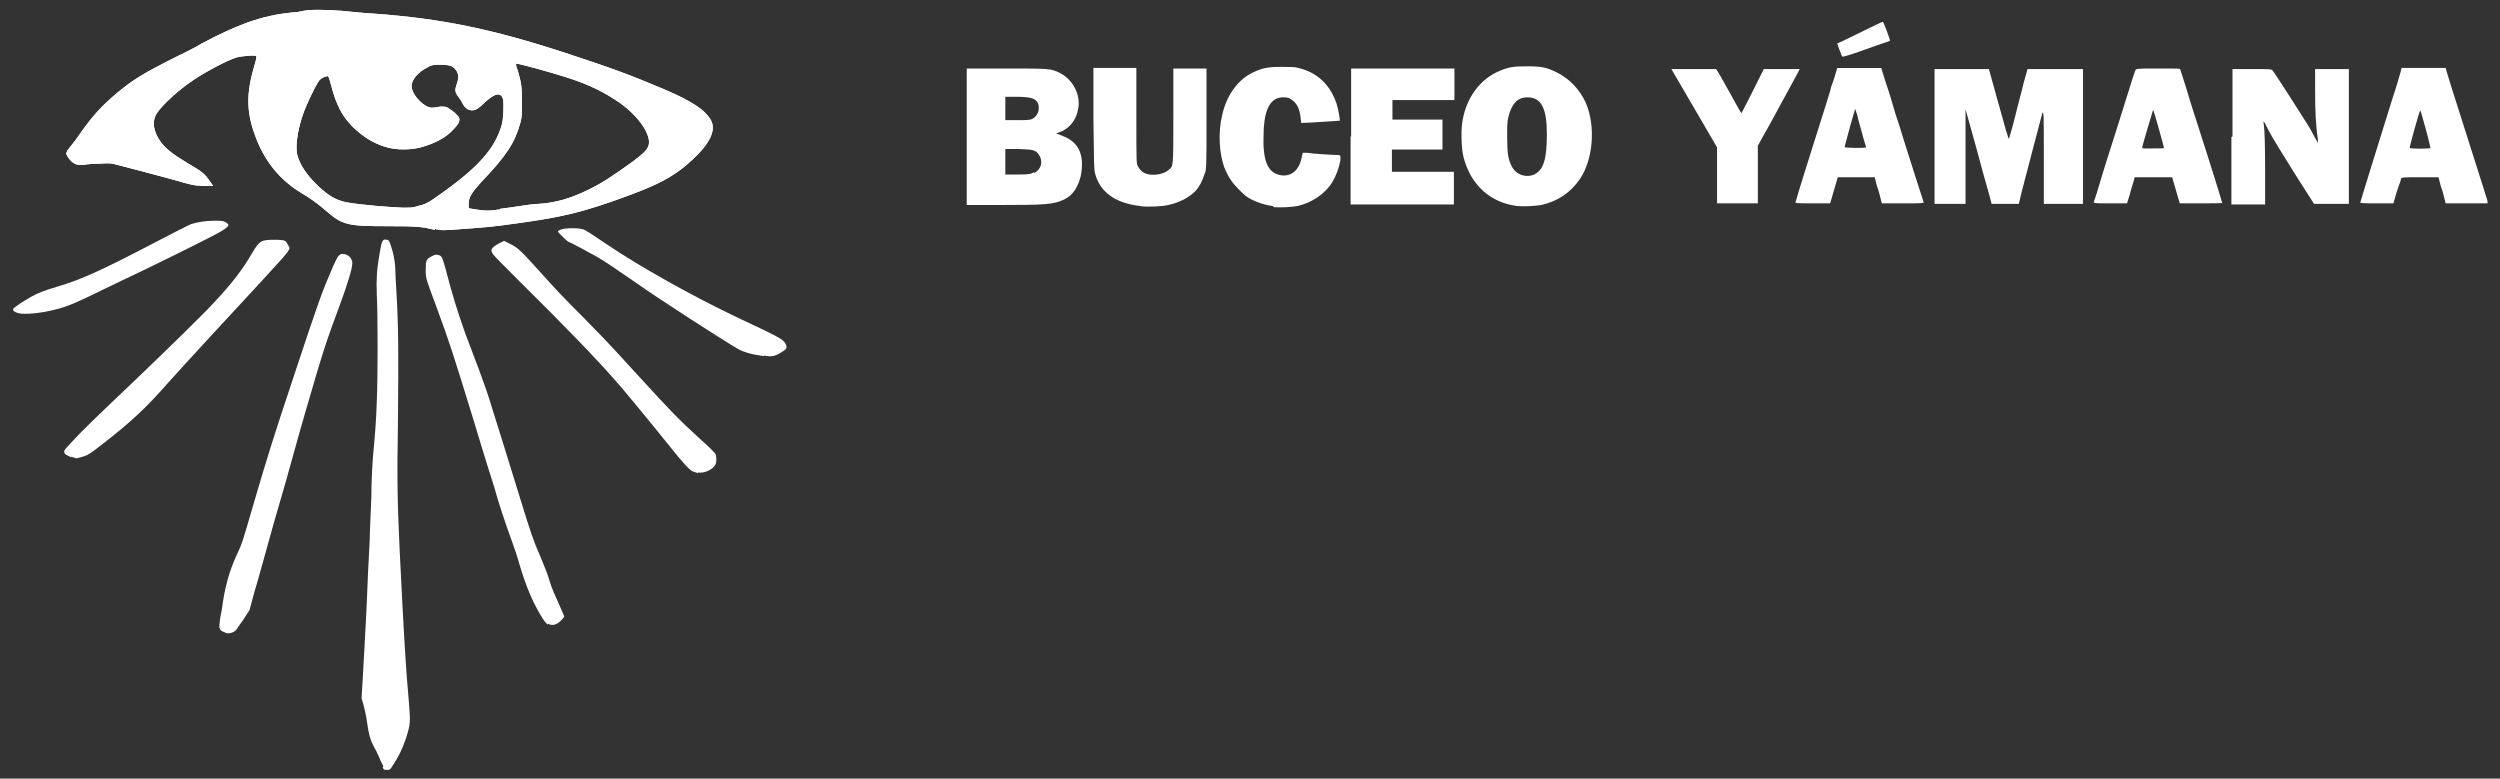 <?xml version="1.0" encoding="UTF-8"?>
<svg id="Capa_1" data-name="Capa 1" xmlns="http://www.w3.org/2000/svg" version="1.1" viewBox="0 0 459.8 143.2">
  <rect x="0" y="0" width="459.8" height="143.2" fill="#333333" stroke="none"/>
  <defs>
    <style>
      .cls-1 {
        fill: #fff;
        stroke-width: 0px;
      }
    </style>
  </defs>
  <g id="layer1">
    <path id="path2" class="cls-1" d="M80,42.3c-2.3-.6-3.2-.7-8.6-.7-7.5,0-8.4-.2-11.4-2.8-1.5-1.3-3-2.4-4.4-3.2-4.2-2.5-7.1-6.1-8.8-11-1.5-4.2-1.5-7.5,0-12.6.4-1.3.4-1.6.3-1.7-.3-.2-2.7,0-3.7.3-1.6.5-5.4,2.5-7.5,3.9-2.9,1.9-6,4.7-7.1,6.4-.9,1.5-.6,3.4.9,5.4.9,1.1,2.1,2.1,4.8,3.7,2.7,1.6,3.1,1.9,4,3.2l.7,1h-1.8c-1.8-.1-1.9-.1-5.7-1.2-3.7-1-8.6-2.3-10.6-2.8-.8-.2-1.2-.2-2.8-.1-1,0-2.3.1-2.8.2-1.4.2-2.2-.2-3-1.4-.5-.7-.4-.9.5-2,.4-.5,1.2-1.5,1.7-2.3,2.5-3.5,4-5.1,6.7-7.4,3-2.5,4.7-3.6,11.5-7,1.5-.7,3.4-1.7,4.2-2.2,3.6-1.9,5.8-2.9,8.5-3.9,2.9-1,5.2-1.5,8-1.8.8,0,1.8-.2,2.2-.3,1.1-.3,4.7-.2,7.2,0,1.1.1,3.7.4,5.7.5,12.4.9,21.7,2.8,35.2,7.2,9.1,3,11.8,4,18.2,6.7,5.2,2.2,7.7,3.9,8.7,5.8,1,2-.5,4.7-4.6,8.2-2.8,2.3-5.3,3.6-10.7,5.6-8.2,3-11.8,3.9-20.6,5.1-4.2.6-5.5.7-9.6,1-3.6.3-4.4.3-5.3,0h0ZM92,38.4c.8-.1,2.4-.3,3.6-.5,1.2-.2,2.8-.4,3.4-.4,3.2-.2,5.9-1,9-2.5,2.7-1.3,4.5-2.5,8.4-5.3,2.1-1.6,2.6-2.1,2.9-3,.5-1.8-1.7-5.2-5.2-7.7-2.7-1.9-5.6-3.4-9.7-4.7-3-1-9.3-2.7-9.5-2.6,0,0,0,.6.3,1.2.7,2.3.8,3.2.8,5.9,0,2.3,0,2.6-.3,3.8-1,3.6-2.5,6-7.2,10.9-1.8,2-2.3,2.8-2.3,4v.8l1.2.2c1.6.3,2.9.3,4.6,0h0ZM76.8,37.9c1.4-.3,2-.6,4.2-2.2,7.1-5,10.1-8.5,11.3-12.8.3-1.1.4-4.1.2-4.7-.4-1.3-1.5-1.1-3.5.8-.6.6-1.3,1.1-1.6,1.2-1,.3-1.8-.1-2.4-1.3-.1-.3-.5-.8-.7-1.1-.6-.8-.7-1.2-.3-2.3.5-1.4.3-2.3-.5-3-.6-.5-1.2-.6-2.7-.6-1.2,0-1.5.1-2.2.5-1.6.8-2.9,2.2-2.9,3.4,0,1.7,2.5,4.2,3.9,4,.3,0,.9-.1,1.4-.2.9,0,1,0,1.5.3.3.2.9.6,1.3,1,.6.6.7.7.7,1.1s-.2.9-1.2,1.9c-1.4,1.5-3.4,2.5-5.9,3.2-1.9.5-4.5.5-6.2,0-3.5-.9-7.1-3.8-8.7-7-.7-1.4-1.1-2.5-1.6-4.4-.3-1.2-.5-1.7-.6-1.7-.4,0-1.1.3-1.5.7-.4.4-1.5,2.6-2.3,4.4-1.6,3.5-2.3,7.6-1.8,9.5.5,1.7,1.6,3.4,3.3,5.1,2.2,2.2,3.7,3.1,5.7,3.5,2.7.5,8,.9,10.5,1,.8,0,1.8,0,2.3-.2h0Z"/>
    <path id="path5" class="cls-1" d="M140.5,65.5c-2.2-.3-3.7-.7-4.9-1.4-2.9-1.7-14.1-8.9-18.5-12-4.5-3.1-5.5-3.8-7.2-4.8-1.6-.9-5.1-2.8-5.3-2.8-.2,0-2-1.8-2-1.9s.3-.3.6-.4c.9-.3,3.2-.3,4.1,0,.4.1,2.2,1.3,4.1,2.6,6.5,4.4,15.7,9.5,23.6,13.3,8.5,4,9.1,4.3,9.5,5.2.3.6.2.9-.5,1.3-1.3.9-2,1.1-3.5.8h0Z"/>
    <path id="path6" class="cls-1" d="M128.3,87c-.1,0-.5-.2-.9-.3-.6-.3-1.6-1.3-4.7-5.2-2.8-3.5-8.4-10.3-9.6-11.6-3.4-3.9-9.4-10.1-17.5-18.1-2.5-2.5-4.7-4.7-4.9-5-.6-.9-.4-1.2,1.2-2.1l.8-.4,1.2.6c1.4.7,1.9,1.2,5.6,5.3,3,3.3,3.4,3.8,8.3,8.7,4.7,4.8,5.1,5.3,9.5,10.1,6.4,7,7.4,8,11.2,11.5,1.6,1.4,3,2.8,3.1,3,.2.5.2,1.5,0,1.9-.5,1-2.1,1.7-3.2,1.5h0Z"/>
    <path id="path7" class="cls-1" d="M100.8,114.9c-.6-.4-1.3-1.5-2.6-4-.9-1.9-1.7-3.9-2.6-6.9-.4-1.5-1.1-3.5-1.5-4.6-1.2-3.3-2.4-6.9-3.2-9.8-2.1-6.6-2.6-8.4-4.1-13.3-3.3-10.7-4.2-13.6-6.4-19.5-2.1-5.7-2.1-5.5-2.1-7.2,0-1.7.1-2,1.2-2.5.5-.3.7-.3,1.1-.2.3,0,.6.3.7.5.1.2.5,1.4.8,2.6,1.1,4.2,1.9,6.9,3.5,11.4.7,1.8,1.5,4,2.5,6.6.9,2.5,1.6,4.3,2.6,7.7.6,1.8,1.3,4.2,2.1,6.7,1.1,3.6,2.3,7.4,3,9.7,1.7,5.5,2.3,7.4,3.6,10.3.6,1.4,1.4,3.4,1.7,4.5s1.1,2.9,1.7,4.2l1,2.3-.4.5c-.9,1-1.8,1.3-2.6.8h0Z"/>
    <path id="path8" class="cls-1" d="M70.5,140.9c-.1-.2-.5-.9-.8-1.7-.3-.7-.7-1.5-.9-1.8-.6-1.1-1-2.3-1.3-4.6-.1-.9-.4-2.2-.6-3l-.4-1.4.2-3.3c.3-4.9.4-7.6.7-12.9.2-5.4.4-9.2.6-12.9,0-1.4.2-5,.3-7.9,0-2.9.2-6.3.3-7.4.4-4.2.6-6.9.7-10.2.2-4.1.2-16,0-19.6-.1-3,0-4.6.5-7.5.4-2.5.6-2.8,1.3-2.6.5,0,.6.4,1.1,2.1.3,1.2.4,1.8.5,3.1,0,.9.1,2.7.2,4.2.4,6.7.4,11.5.3,23.2-.2,12.2-.1,15.4.3,24.4.8,16,1.1,21.5,1.7,28,.3,3.8.3,4-.5,6.6-.7,2.1-1.4,3.5-2.6,5.3-.3.5-.4.6-.9.6s-.6,0-.8-.4h0Z"/>
    <path id="path9" class="cls-1" d="M41.4,116.3c-.9-.2-1.2-.7-1-1.7,0-.4.2-1.6.4-2.5.5-4,1.4-7.3,3-10.6.7-1.5.8-1.8,2.8-8.7,2.5-8.5,3.4-11.5,7.4-23.5,4.8-14.5,5.3-15.8,7.3-20.4.8-1.8,1.1-2.2,1.7-2.2,1,0,1.8.8,1.8,1.7,0,1-.9,3.9-2.3,7.7-2.2,5.9-2.8,7.7-4.2,12.4-1.5,5.1-3.1,10.5-4.4,15.3-.4,1.5-2,7.2-3.6,12.6-1.5,5.4-3.1,11.2-3.6,12.8l-.8,3-1.1,1.7c-.6.9-1.3,1.8-1.4,2-.5.5-1.3.7-2,.5h0Z"/>
    <path id="path10" class="cls-1" d="M13.1,84.1c-.9-.4-1.3-.6-1.3-1s.5-.8,1.2-1.6c2-2.2,4.5-4.6,12.6-12.3,5.2-5,11.9-11.5,13.8-13.6,3.2-3.4,5.2-6,7-9.1,1.3-2.2,1.6-2.4,4-2.4s2.1.2,2.6,1c.5.8.7.5-4.7,6.4-5.2,5.6-14.8,16-17.2,18.7-4.3,4.9-7,7.4-12.4,11.6-2.2,1.7-2.5,1.9-3.5,2.2-.6.2-1.1.3-1.2.3,0,0-.5-.2-.9-.3h0Z"/>
    <path id="path11" class="cls-1" d="M3.4,57.6c-.7-.2-1-.4-1-.7s1.9-1.5,3.3-2.3c1.4-.8,2.6-1.2,4.9-1.9,4.4-1.3,8.1-3,17.5-7.9,3.6-1.9,6.8-3.5,7.1-3.6,1-.3,2.5-.6,4.1-.6,1.4,0,1.6,0,2.1.2.3.2.6.4.6.5.1.4-.9,1.1-3.5,2.4-2.9,1.5-8.4,4.2-12.1,6-1.3.6-4.4,2.1-7.1,3.4-5.1,2.5-6.9,3.3-9,3.8-2.6.7-5.8,1-6.9.7h0Z"/>
    <path id="path12" class="cls-1" d="M80,42.3c-2.3-.6-3.2-.7-8.6-.7-7.5,0-8.4-.2-11.4-2.8-1.5-1.3-3-2.4-4.4-3.2-4.2-2.5-7.1-6.1-8.8-11-1.5-4.2-1.5-7.5,0-12.6.4-1.3.4-1.6.3-1.7-.3-.2-2.7,0-3.7.3-1.6.5-5.4,2.5-7.5,3.9-2.9,1.9-6,4.7-7.1,6.4-.9,1.5-.6,3.4.9,5.4.9,1.1,2.1,2.1,4.8,3.7,2.7,1.6,3.1,1.9,4,3.2l.7,1h-1.8c-1.8-.1-1.9-.1-5.7-1.2-3.7-1-8.6-2.3-10.6-2.8-.8-.2-1.2-.2-2.8-.1-1,0-2.3.1-2.8.2-1.4.2-2.2-.2-3-1.4-.5-.7-.4-.9.5-2,.4-.5,1.2-1.5,1.7-2.3,2.5-3.5,4-5.1,6.7-7.4,3-2.5,4.7-3.6,11.5-7,1.5-.7,3.4-1.7,4.2-2.2,3.6-1.9,5.8-2.9,8.5-3.9,2.9-1,5.2-1.5,8-1.8.8,0,1.8-.2,2.2-.3,1.1-.3,4.7-.2,7.2,0,1.1.1,3.7.4,5.7.5,12.4.9,21.7,2.8,35.2,7.2,9.1,3,11.8,4,18.2,6.7,5.2,2.2,7.7,3.9,8.7,5.8,1,2-.5,4.7-4.6,8.2-2.8,2.3-5.3,3.6-10.7,5.6-8.2,3-11.8,3.9-20.6,5.1-4.2.6-5.5.7-9.6,1-3.6.3-4.4.3-5.3,0h0ZM92,38.4c.8-.1,2.4-.3,3.6-.5,1.2-.2,2.8-.4,3.4-.4,3.2-.2,5.9-1,9-2.5,2.7-1.3,4.5-2.5,8.4-5.3,2.1-1.6,2.6-2.1,2.9-3,.5-1.8-1.7-5.2-5.2-7.7-2.7-1.9-5.6-3.4-9.7-4.7-3-1-9.3-2.7-9.5-2.6,0,0,0,.6.3,1.2.7,2.3.8,3.2.8,5.9,0,2.3,0,2.6-.3,3.8-1,3.6-2.5,6-7.2,10.9-1.8,2-2.3,2.8-2.3,4v.8l1.2.2c1.6.3,2.9.3,4.6,0h0ZM76.8,37.9c1.4-.3,2-.6,4.2-2.2,7.1-5,10.1-8.5,11.3-12.8.3-1.1.4-4.1.2-4.7-.4-1.3-1.5-1.1-3.5.8-.6.6-1.3,1.1-1.6,1.2-1,.3-1.8-.1-2.4-1.3-.1-.3-.5-.8-.7-1.1-.6-.8-.7-1.2-.3-2.3.5-1.4.3-2.3-.5-3-.6-.5-1.2-.6-2.7-.6-1.2,0-1.5.1-2.2.5-1.6.8-2.9,2.2-2.9,3.4,0,1.7,2.5,4.2,3.9,4,.3,0,.9-.1,1.4-.2.9,0,1,0,1.5.3.3.2.9.6,1.3,1,.6.6.7.7.7,1.1s-.2.9-1.2,1.9c-1.4,1.5-3.4,2.5-5.9,3.2-1.9.5-4.5.5-6.2,0-3.5-.9-7.1-3.8-8.7-7-.7-1.4-1.1-2.5-1.6-4.4-.3-1.2-.5-1.7-.6-1.7-.4,0-1.1.3-1.5.7-.4.4-1.5,2.6-2.3,4.4-1.6,3.5-2.3,7.6-1.8,9.5.5,1.7,1.6,3.4,3.3,5.1,2.2,2.2,3.7,3.1,5.7,3.5,2.7.5,8,.9,10.5,1,.8,0,1.8,0,2.3-.2h0Z"/>
  </g>
  <path id="path1" class="cls-1" d="M315.8,32.3v-5.2s-4.2-7.2-4.2-7.2l-4.2-7.2h4c2.2,0,4.1,0,4.2,0,.1,0,1.2,1.9,2.4,4.1,1.2,2.2,2.2,4,2.3,4,0,0,1-1.9,2.1-4.1l2-4h3.3c1.8,0,3.3,0,3.3,0,0,.1-1,1.9-5.3,9.8l-2.4,4.3v10.6h-7.5v-5.2ZM330.2,37.3c0,0,.4-1.3.8-2.7s1.9-6,3.2-10.2c1.3-4.2,2.5-7.8,2.5-8.1,0-.2.4-1.1.7-2.1l.5-1.7h8.1l.8,2.6c.5,1.4,1.3,4,1.8,5.8.6,1.7,1.2,3.7,1.4,4.4.7,2.2,3.7,11.7,3.8,11.9,0,.2-.8.2-3.8.2h-3.9l-.2-.8c-.1-.5-.4-1.6-.7-2.4l-.4-1.6h-3.4s-3.4,0-3.4,0l-.7,2.4-.7,2.4h-3.1c-1.8,0-3.1,0-3.1-.1h0ZM343.2,27.1c0-.2-.4-1.3-.7-2.5-.3-1.2-.8-2.7-.9-3.4l-.4-1.2-1,3.5c-.5,1.9-1,3.6-.9,3.6,0,0,.9.1,2,.1,1.8,0,2,0,1.9-.3h0ZM355.8,25.1v-12.4h5s5,0,5,0l.8,2.9c2.4,8.7,2.8,10.1,2.9,9.9,0-.1.6-1.9,1.1-4,.5-2.1,1.3-4.9,1.6-6.3.4-1.4.7-2.5.7-2.5s2.3,0,5.1,0h5.1v24.8h-7.2v-8.7c0-7.8,0-8.6-.3-7.9-.2.8-2.6,9.8-3.8,14.5l-.5,2.1h-2.5s-2.5,0-2.5,0l-.5-1.9c-.3-1-1.4-4.9-2.4-8.7l-1.9-6.8v8.7s0,8.7,0,8.7h-5.7v-12.4ZM385.1,37.2c0-.2.5-1.4.9-2.9.4-1.4,1.4-4.6,2.2-7.1.8-2.5,2.1-6.6,2.9-9.2.8-2.6,1.5-4.8,1.6-5,.2-.4.2-.4,4.2-.4s4,0,4.1.2c.2.6,1.3,4,1.9,6.1.4,1.3,1.9,5.9,3.3,10.3,1.4,4.4,2.5,8,2.5,8.1s-1.7.1-3.9.1h-3.9l-.7-2.4-.7-2.4h-6.9l-.2.8c-.1.4-.5,1.5-.7,2.4l-.5,1.6h-3.1c-2.9,0-3.1,0-3-.3h0ZM398,27.2c0-.2-1.9-7-2-7,0,0-2,6.6-2,6.9s.5.2,2,.2,2,0,2-.1h0ZM410.6,25.1v-12.4h3.6c3.2,0,3.6,0,3.8.3.3.3,5.8,8.9,6.6,10.2.3.5.8,1.4,1.1,2l.6,1.1v-.7c-.4-2.6-.5-5.4-.5-8.9v-4h6.2v12.4s0,12.4,0,12.4h-3.2s-3.2,0-3.2,0l-3.7-5.8c-2-3.2-4.1-6.6-4.6-7.6-.5-1-.9-1.8-1-1.8,0,0,0,.5.1,1,.1.6.2,3.6.2,7.6v6.7h-6.2v-12.4ZM434.1,37.3c0,0,.2-.8.5-1.7.4-1.4,1.4-4.5,5.3-17.1.8-2.4,1.5-4.8,1.6-5.2l.2-.8h8.1l.5,1.7c.4,1.4,2.5,7.8,6.5,20.5.3,1.1.7,2.1.7,2.3v.4c.1,0-3.8,0-3.8,0h-3.9l-.2-.8c-.1-.5-.4-1.6-.7-2.4l-.4-1.6h-3.4c-3.1,0-3.4,0-3.5.3,0,.2-.4,1.2-.8,2.4l-.6,2.1h-3.1c-1.9,0-3.1,0-3.1-.2h0ZM447,27.2c0-.1-.4-2-1.6-6.1-.1-.5-.3-.8-.3-.8-.1.1-2,6.8-1.9,6.9,0,.2,3.8.2,3.9,0h0ZM338.8,10.4c-.1-.2-.9-2.3-.9-2.4,0,0,.4-.2.9-.4.4-.2,2.3-1.1,4.1-2,1.8-.9,3.3-1.6,3.4-1.6.1,0,1.4,3.4,1.3,3.5,0,0-.4.2-.8.3-.4.1-2.3.8-4.3,1.5-1.9.7-3.6,1.2-3.6,1.1ZM209.8,37.9c-4.7-.5-7.5-2.6-8.4-6-.2-.8-.2-2-.3-10.1v-9.3s3.9,0,3.9,0h4v8.8c0,8.7,0,8.8.3,9.3.1.3.5.7.7.9,1.1,1,3.8.8,5-.3.8-.7.8-.3.8-9.9v-8.7h6.1v9.3c0,9.3,0,9.3-.4,10.2-.4,1.3-.9,2.2-1.6,3-1.2,1.2-2.8,2.1-5,2.6-1.3.3-3.9.4-5.3.2h0ZM234.1,37.9c-1.4-.2-2.4-.5-3.7-1.1-1.2-.6-1.4-.8-2.5-1.9-1.3-1.3-1.9-2.2-2.6-3.8-1.1-2.7-1.3-6.8-.5-10,.8-3.6,2.9-6.5,5.7-7.8,1.7-.8,2.7-1,5.2-1,1.6,0,2.5,0,3.1.2,3.4.8,5.8,3,7,6.5.3.8.7,3.1.6,3.2,0,0-5.8.4-6.7.4h-.4s-.1-1.1-.1-1.1c-.2-1.4-.6-2.3-1.3-2.9-.7-.6-1.1-.7-1.9-.7-2.3,0-3.5,2.1-3.6,6.6-.2,5,.7,7.2,3,7.7,2,.4,3.5-.8,4-3.2l.2-.9h.8c1.1.2,4.8.4,5.4.4.8,0,.8,0,.7,1.1-.2,1.2-.8,2.8-1.4,3.8-1.3,2.2-3.8,3.9-6.5,4.5-1.1.2-3.2.3-4.3.2h0ZM279.1,37.9c-5-.6-8.6-3.9-9.9-8.9-.4-1.4-.5-4.5-.3-6.2.6-4.7,3.3-8.3,7-9.8,1.7-.7,2.5-.8,5-.8,2.7,0,3.5.2,5.4,1.1,2.4,1.2,4.3,3.2,5.4,5.7,1.8,4.3,1.3,10.3-1.1,13.9-1.8,2.6-4.1,4.1-7.1,4.8-1.1.2-3.3.3-4.4.2h0ZM282.3,32c1.6-.8,2.2-2.8,2.2-7.3,0-4.8-1-6.8-3.6-6.8-1.8,0-2.9,1.2-3.5,3.7-.2.8-.2,1.5-.2,3.7,0,3,.2,4.1.9,5.4.8,1.5,2.7,2.1,4.3,1.3h0ZM177.8,25.1v-12.5h7.1c8,0,8.4,0,10,.8,2.4,1.2,3.9,4,3.4,6.6-.3,1.8-1.3,3.3-2.9,4.1-.5.2-1,.4-1.1.4-.1,0,.3.2.9.4,2.5.9,3.7,2.5,3.8,5.1,0,1.9-.3,3.2-1.2,4.8-.6.9-1.1,1.4-2.1,1.9-1.9.9-3.5,1-11.5,1h-6.4v-12.5ZM190.2,31.8c1.3-.6,1.7-2.1.9-3.3-.6-.9-1-1-3.8-1.1h-2.4s0,2.3,0,2.3v2.4h2.3c2.1,0,2.4-.1,2.9-.4h0ZM189.5,22c1.2-.3,1.9-1.8,1.4-3-.4-.9-1.3-1.2-4.1-1.2h-1.9v4.3h2c1.1,0,2.2,0,2.5-.1h0ZM248.5,25.1v-12.5h19v5.8h-11.4v1.8s0,1.8,0,1.8h4.6s4.6,0,4.6,0v5.5h-9.3v4.1h11.4v6h-19v-12.5Z"/>
</svg>